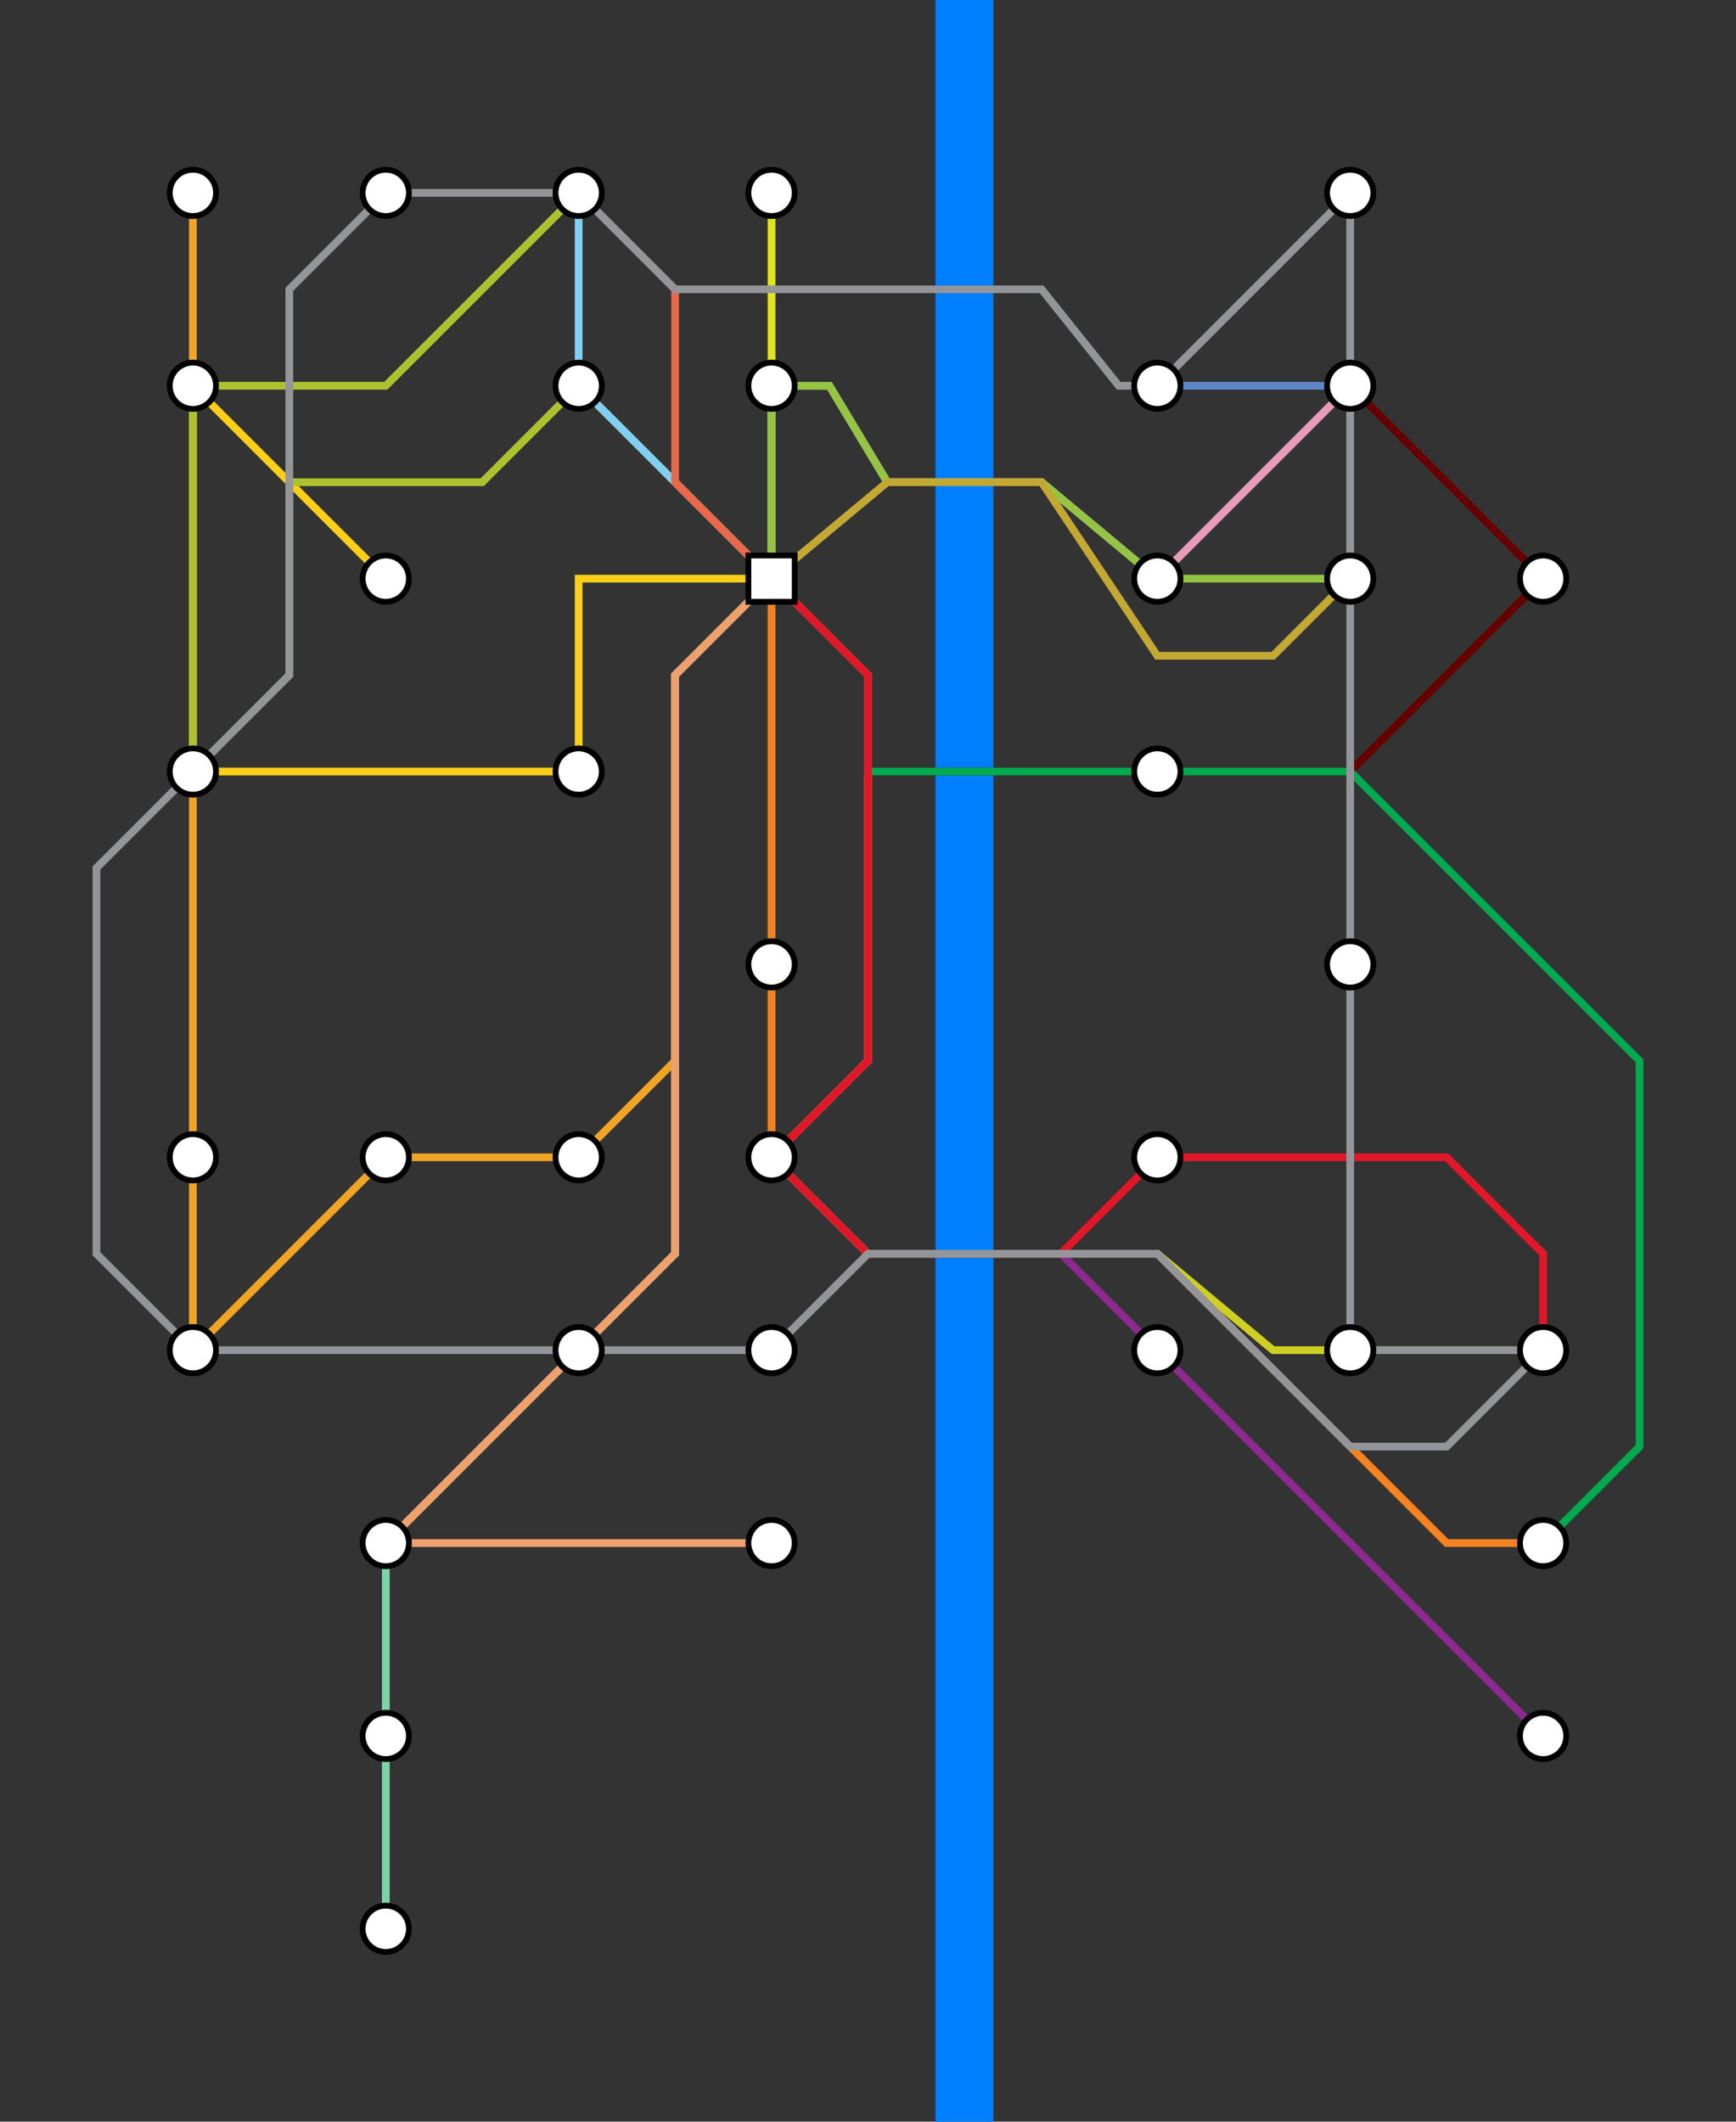 <?xml version="1.0" encoding="utf-8"?>
<!DOCTYPE svg PUBLIC "-//W3C//DTD SVG 1.1//EN" "http://www.w3.org/Graphics/SVG/1.1/DTD/svg11.dtd">
<!-- Hand Edited File to tidy things up -->
<svg version="1.1" xmlns="http://www.w3.org/2000/svg" xmlns:xlink="http://www.w3.org/1999/xlink" viewBox="0 0 900 1100">
<rect x="0" y="0" width="900" height="1100" fill="#333333" stroke="none"/>
<symbol id="MajorBusStop">
	<g>
		<circle cx="15" cy="15" r="12" fill="white" stroke="black" stroke-width="3" />
	</g>
</symbol>
<symbol id="TransportCentre">
	<g>
		<rect x="3" y="3" width="24" height="24" fill="white" stroke="black" stroke-width="3" />
	</g>
</symbol>
<g id="BG">
	<rect id="river" x="485" y="0" height="1110" width="30" fill="#007FFF" />
</g>
<g id="routes" style="fill:none;stroke-width:4;">
	<!-- Transport Center 400 300 -->
	<path id="r01" style="stroke:#E2E41A;" d="M 400 300 L 400 100" />
	<path id="r02" style="stroke:#F58220;" d="M 400 300 L 400 600 L 450 650 L 600 650 L 750 800 L 800 800" />
	<path id="r03" style="stroke:#F1A424;" d="M 400 300 L 350 350 L 350 550 L 300 600 L 200 600 L 100 700 L 100 100" />
	<path id="r04" style="stroke:#5C89C6;" d="M 400 300 L 400 200 L 430 200 L 460 250 L 540 250 L 600 300 L 700 200 L 600 200" />
	<path id="r05" style="stroke:#E99BB7;" d="M 400 300 L 400 200 L 430 200 L 460 250 L 540 250 L 600 300 L 700 200" />
	<path id="r06" style="stroke:#E86D53;" d="M 400 300 L 350 350 L 350 650 L 300 700 L 200 800 L 200 1000" />
	<path id="r07" style="stroke:#7FD2A8;" d="M 400 300 L 350 350 L 350 650 L 300 700 L 200 800 L 200 1000" />
	<path id="r08" style="stroke:#FBCF18;" d="M 400 300 L 300 300 L 300 400 L 100 400 L 100 200 L 200 300" />
	<path id="r09" style="stroke:#AEC230;" d="M 400 300 L 300 200 L 250 250 L 150 250 L 150 350 L 100 400 L 100 200 L 200 200 L 300 100" />
	<path id="r10" style="stroke:#8B298F;" d="M 400 300 L 450 350 L 450 550 L 400 600 L 450 650 L 550 650 L 600 700 L 800 900" />
	<path id="r11" style="stroke:#93C542;" d="M 400 300 L 400 200 L 430 200 L 460 250 L 540 250 L 600 300 L 700 300" />
	<path id="r12" style="stroke:#F0A06D;" d="M 400 300 L 350 350 L 350 650 L 300 700 L 200 800 L 400 800" />
	<path id="r13" style="stroke:#CDCF23;" d="M 400 300 L 450 350 L 450 550 L 400 600 L 450 650 L 600 650 L 660 700 L 700 700 L 800 700" />
	<path id="r14" style="stroke:#660000;" d="M 400 300 L 450 350 L 450 400 L 600 400 L 700 400 L 800 300 L 700 200" />
	<path id="r15" style="stroke:#00AA4F;" d="M 400 300 L 450 350 L 450 400 L 700 400 L 850 550 L 850 750 L 800 800" />
	<path id="r16" style="stroke:#C3A833;" d="M 400 300 L 460 250 L 540 250 L 600 340 L 660 340 L 700 300 L 700 100" />
	<path id="r17" style="stroke:#E11729;" d="M 400 300 L 450 350 L 450 550 L 400 600 L 450 650 L 550 650 L 600 600 L 750 600 L 800 650 L 800 700" />
	<path id="r18" style="stroke:#80D0F5;" d="M 400 300 L 300 200 L 300 100" />
	<path id="rCE" style="stroke:#EA6848;" d="M 400 300 L 350 250 L 350 150 L 300 100" />
	<path id="rOrbitor" style="stroke:#939598;" d="M 200 100 L 300 100 L 350 150 L 540 150 L 580 200 L 600 200 L 700 100 L 700 700 L 800 700 L 750 750 L 700 750 L 600 650 L 450 650 L 400 700 L 100 700 L 50 650 L 50 450 L 150 350 L 150 150 L 200 100" />
</g>
<g id="stops">
	<!-- Based on a stop having the dimensions of 15x15 these place them directly in the middle of lines -->
	<!-- Row 1 -->
	<use xlink:href="#MajorBusStop" x="85" y="85"/>
	<use xlink:href="#MajorBusStop" x="185" y="85"/>
	<use xlink:href="#MajorBusStop" x="285" y="85"/>
	<use xlink:href="#MajorBusStop" x="385" y="85"/>
	<!-- River -->
	<!--<use xlink:href="#MajorBusStop" x="585" y="85"/>-->
	<use xlink:href="#MajorBusStop" x="685" y="85"/>
	<!--<use xlink:href="#MajorBusStop" x="785" y="85"/>-->
	<!-- Row 2 -->
	<use xlink:href="#MajorBusStop" x="85" y="185"/>
	<!--<use xlink:href="#MajorBusStop" x="185" y="185"/>-->
	<use xlink:href="#MajorBusStop" x="285" y="185"/>
	<use xlink:href="#MajorBusStop" x="385" y="185"/>
	<!-- River -->
	<use xlink:href="#MajorBusStop" x="585" y="185"/>
	<use xlink:href="#MajorBusStop" x="685" y="185"/>
	<!--<use xlink:href="#MajorBusStop" x="785" y="185"/>-->
	<!-- Row 3 -->
	<!--<use xlink:href="#MajorBusStop" x="85" y="285"/>-->
	<use xlink:href="#MajorBusStop" x="185" y="285"/>
	<!--<use xlink:href="#MajorBusStop" x="285" y="285"/>-->
	<use xlink:href="#TransportCentre" x="385" y="285"/>
	<!-- River -->
	<use xlink:href="#MajorBusStop" x="585" y="285"/>
	<use xlink:href="#MajorBusStop" x="685" y="285"/>
	<use xlink:href="#MajorBusStop" x="785" y="285"/>
	<!-- Row 4 -->
	<use xlink:href="#MajorBusStop" x="85" y="385"/>
	<!--<use xlink:href="#MajorBusStop" x="185" y="385"/>-->
	<use xlink:href="#MajorBusStop" x="285" y="385"/>
	<!--<use xlink:href="#MajorBusStop" x="385" y="385"/>-->
	<!-- River -->
	<use xlink:href="#MajorBusStop" x="585" y="385"/>
	<!--<use xlink:href="#MajorBusStop" x="685" y="385"/>-->
	<!--<use xlink:href="#MajorBusStop" x="785" y="385"/>-->
	<!-- Row 5 -->
	<!--<use xlink:href="#MajorBusStop" x="85" y="485"/>-->
	<!--<use xlink:href="#MajorBusStop" x="185" y="485"/>-->
	<!--<use xlink:href="#MajorBusStop" x="285" y="485"/>-->
	<use xlink:href="#MajorBusStop" x="385" y="485"/>
	<!-- River -->
	<!--<use xlink:href="#MajorBusStop" x="585" y="485"/>-->
	<use xlink:href="#MajorBusStop" x="685" y="485"/>
	<!--<use xlink:href="#MajorBusStop" x="785" y="485"/>-->
	<!-- Row 6 -->
	<use xlink:href="#MajorBusStop" x="85" y="585"/>
	<use xlink:href="#MajorBusStop" x="185" y="585"/>
	<use xlink:href="#MajorBusStop" x="285" y="585"/>
	<use xlink:href="#MajorBusStop" x="385" y="585"/>
	<!-- River -->
	<use xlink:href="#MajorBusStop" x="585" y="585"/>
	<!--<use xlink:href="#MajorBusStop" x="685" y="585"/>-->
	<!--<use xlink:href="#MajorBusStop" x="785" y="585"/>-->
	<!-- Row 7 -->
	<use xlink:href="#MajorBusStop" x="85" y="685"/>
	<!--<use xlink:href="#MajorBusStop" x="185" y="685"/>-->
	<use xlink:href="#MajorBusStop" x="285" y="685"/>
	<use xlink:href="#MajorBusStop" x="385" y="685"/>
	<!-- River -->
	<use xlink:href="#MajorBusStop" x="585" y="685"/>
	<use xlink:href="#MajorBusStop" x="685" y="685"/>
	<use xlink:href="#MajorBusStop" x="785" y="685"/>
	<!-- Row 8 -->
	<!--<use xlink:href="#MajorBusStop" x="85" y="785"/>-->
	<use xlink:href="#MajorBusStop" x="185" y="785"/>
	<!--<use xlink:href="#MajorBusStop" x="285" y="785"/>-->
	<use xlink:href="#MajorBusStop" x="385" y="785"/>
	<!-- River -->
	<!--<use xlink:href="#MajorBusStop" x="585" y="785"/>-->
	<!--<use xlink:href="#MajorBusStop" x="685" y="785"/>-->
	<use xlink:href="#MajorBusStop" x="785" y="785"/>
	<!-- Row 9 -->
	<!--<use xlink:href="#MajorBusStop" x="85" y="885"/>-->
	<use xlink:href="#MajorBusStop" x="185" y="885"/>
	<!--<use xlink:href="#MajorBusStop" x="285" y="885"/>-->
	<!--<use xlink:href="#MajorBusStop" x="385" y="885"/>-->
	<!-- River -->
	<!--<use xlink:href="#MajorBusStop" x="585" y="885"/>-->
	<!--<use xlink:href="#MajorBusStop" x="685" y="885"/>-->
	<use xlink:href="#MajorBusStop" x="785" y="885"/>
	<!-- Row 10 -->
	<!--<use xlink:href="#MajorBusStop" x="85" y="985"/>-->
	<use xlink:href="#MajorBusStop" x="185" y="985"/>
	<!--<use xlink:href="#MajorBusStop" x="285" y="985"/>-->
	<!--<use xlink:href="#MajorBusStop" x="385" y="985"/>-->
	<!-- River -->
	<!--<use xlink:href="#MajorBusStop" x="585" y="985"/>-->
	<!--<use xlink:href="#MajorBusStop" x="685" y="985"/>-->
	<!--<use xlink:href="#MajorBusStop" x="785" y="985"/>-->
</g>
</svg>
